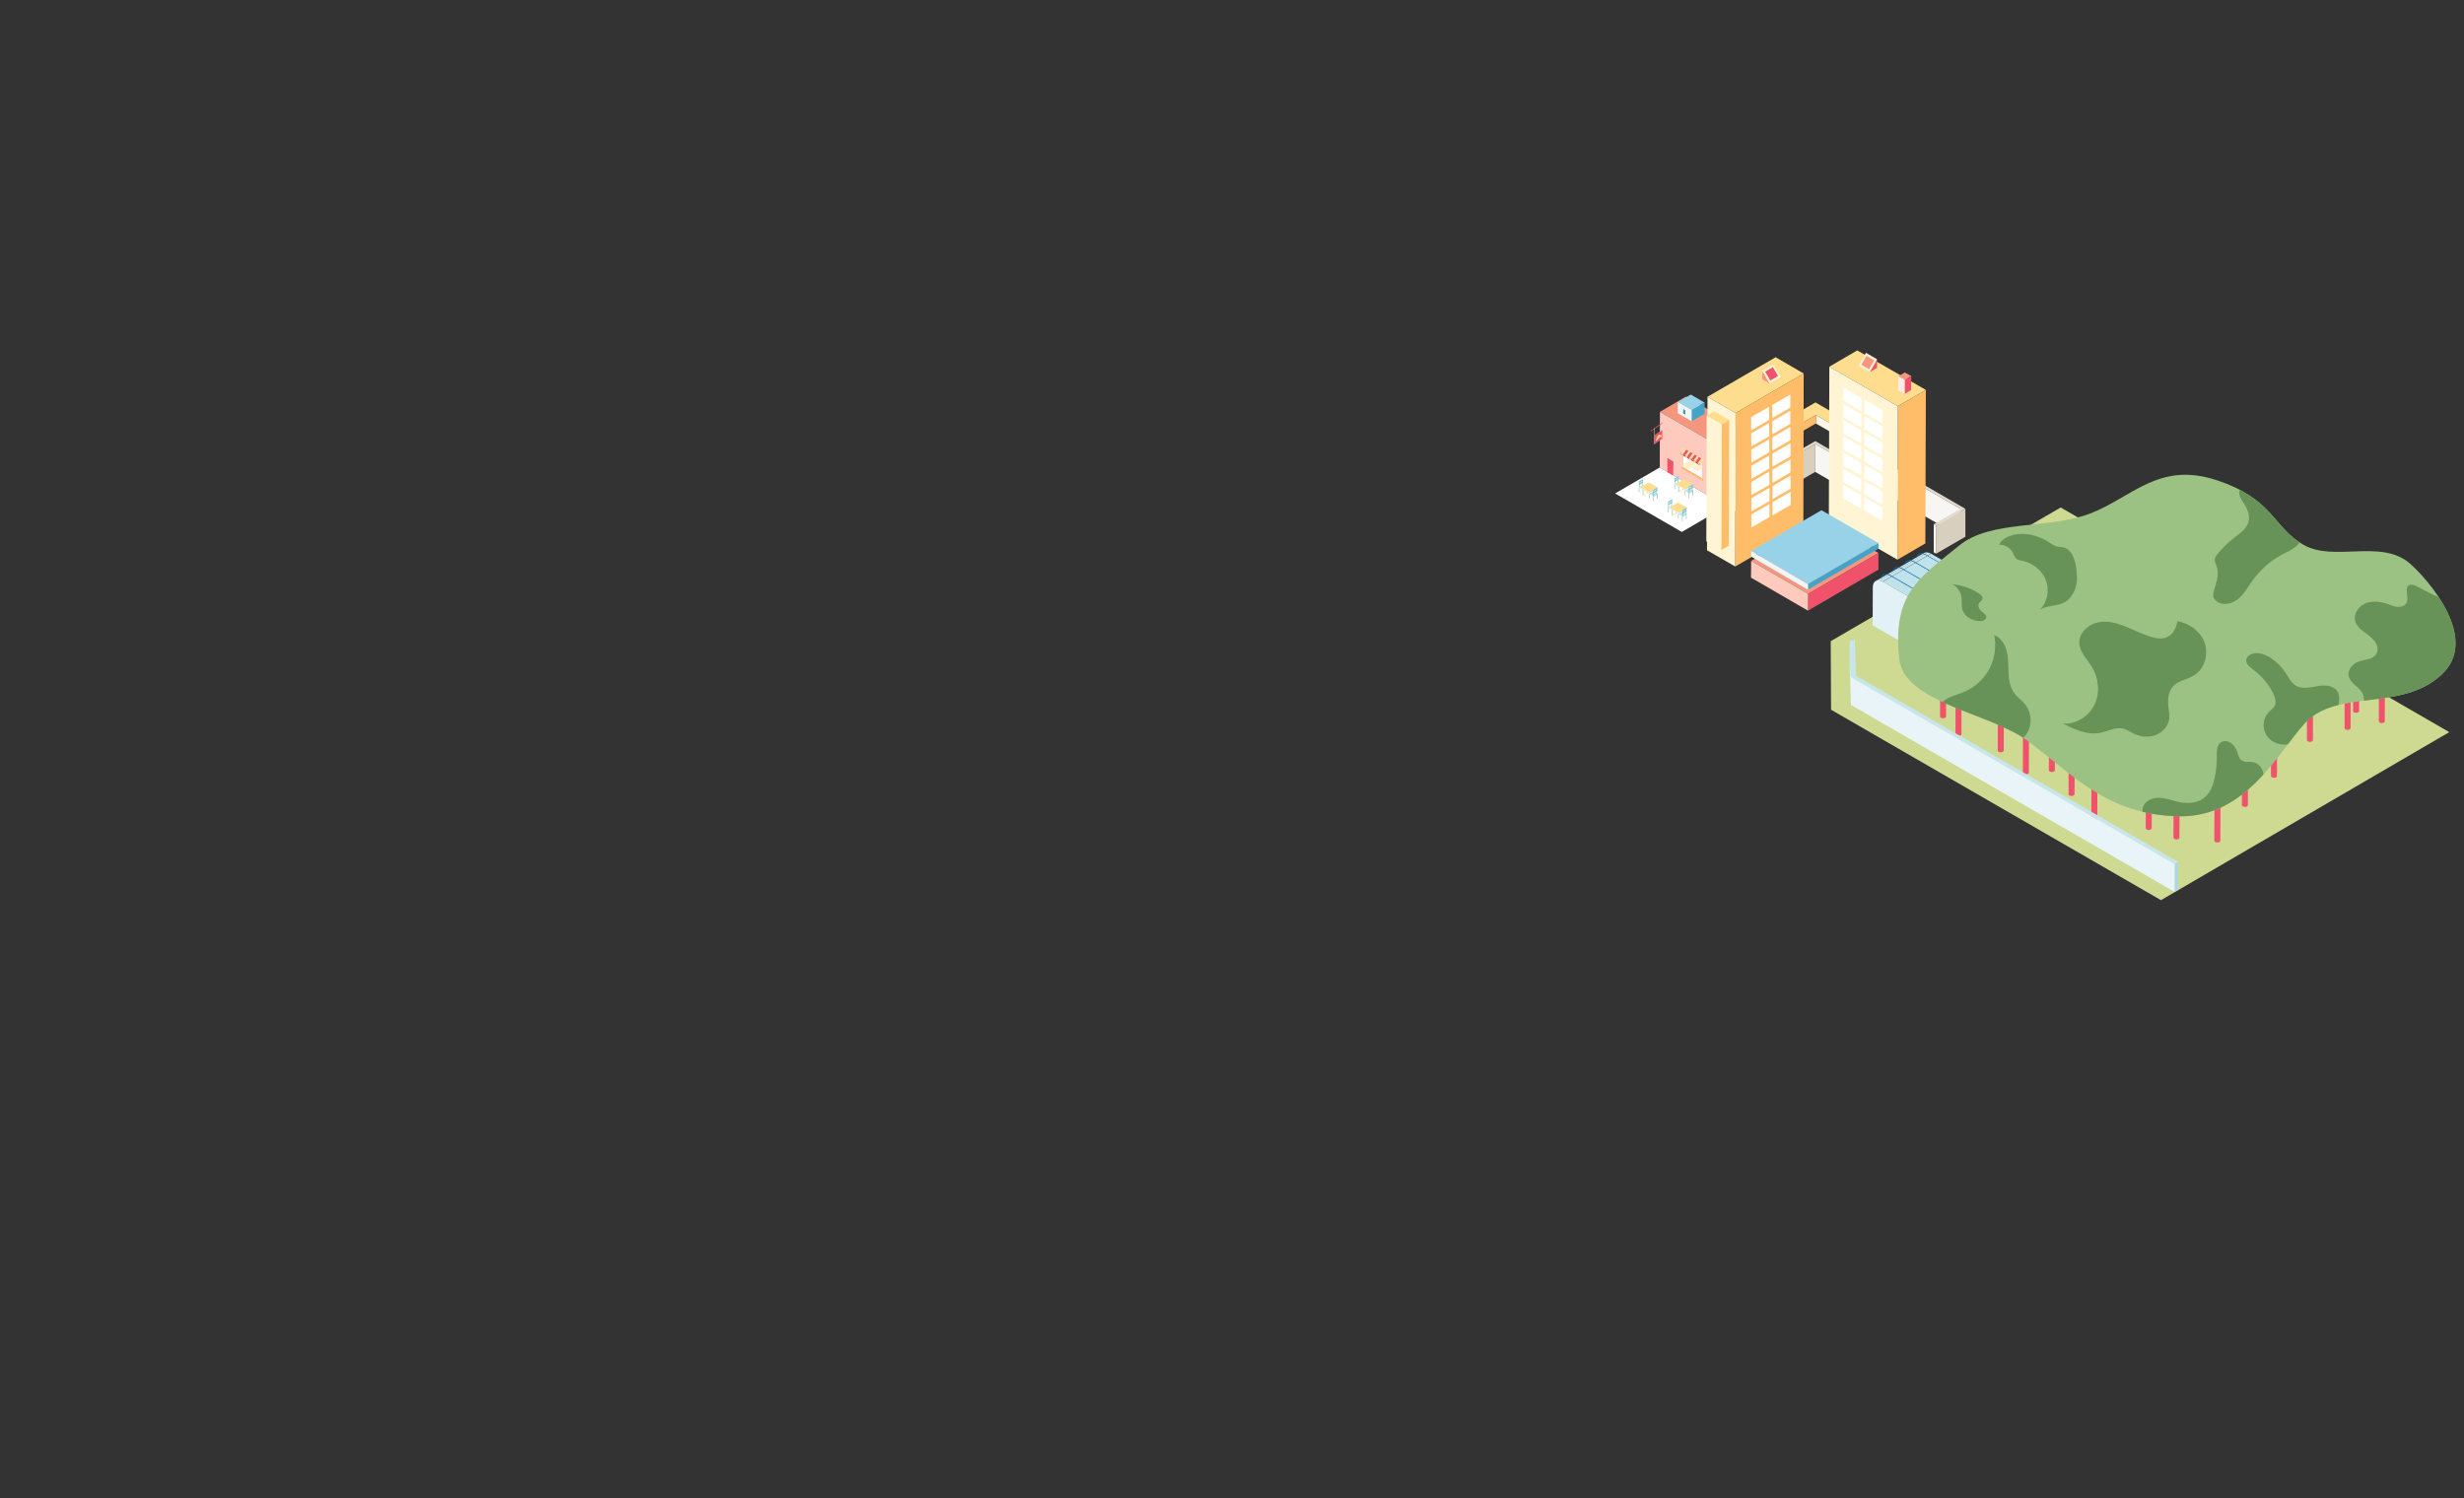 <?xml version="1.0" encoding="utf-8"?>
<!-- Generator: Adobe Illustrator 18.1.0, SVG Export Plug-In . SVG Version: 6.00 Build 0)  -->
<svg version="1.1" id="Calque_1" xmlns="http://www.w3.org/2000/svg" xmlns:xlink="http://www.w3.org/1999/xlink" x="0px" y="0px"
	 viewBox="0 0 1440 875.8" enable-background="new 0 0 1440 875.8" xml:space="preserve">
<rect x="0" y="0" width="1440" height="875.8" fill="#333333" stroke="none"/>
<g enable-background="new    ">
	<defs>
		<polygon id="SVGID_306_" enable-background="new    " points="943.9,288.4 970,273.2 1008.9,295.7 982.9,310.9 		"/>
	</defs>
	<clipPath id="SVGID_1_">
		<use xlink:href="#SVGID_306_"  overflow="visible"/>
	</clipPath>
	<polyline clip-path="url(#SVGID_1_)" fill="#FFFFFF" points="1008.9,295.7 970,273.2 943.9,288.4 982.9,310.9 1008.9,295.7 	"/>
</g>
<polygon fill="#F5967F" points="1031.8,258.6 1016.5,267.5 970.1,240.7 985.3,231.8 "/>
<polygon fill="#F59A84" points="1031.8,258.6 1031.7,291.2 1016.5,300.1 1016.5,267.5 "/>
<polygon fill="#FFCABE" points="1016.5,267.5 1016.5,300.1 970,273.3 970.1,240.7 "/>
<polygon fill="#F8F6F3" points="1145.8,297.4 1145.7,313.7 1106.4,291 1106.5,274.7 "/>
<polygon fill="#E0D9CD" points="1148.6,297.4 1131.6,307.3 1130.1,306.4 1145.8,297.4 1106.5,274.7 1107.9,273.8 "/>
<polygon fill="#D8CFBF" points="1148.6,297.4 1148.6,313.7 1131.5,323.6 1131.6,307.3 "/>
<polygon fill="#F8F6F3" points="1131.6,307.3 1131.5,323.6 1130.1,322.8 1130.1,306.4 "/>
<polygon fill="#D8CFBF" points="1060.9,259.5 1060.8,275.8 1045.2,284.9 1045.2,268.6 "/>
<polygon fill="#F8F6F3" points="1045.2,268.6 1045.2,284.9 1043.8,284.1 1043.8,267.7 "/>
<polygon fill="#E0D9CD" points="1101.6,281.4 1100.2,282.2 1060.9,259.5 1045.2,268.6 1043.8,267.7 1060.9,257.8 "/>
<polygon fill="#D8CFBF" points="1101.6,281.4 1101.6,297.7 1100.2,298.5 1100.2,282.2 "/>
<polygon fill="#F8F6F3" points="1100.2,282.2 1100.2,298.5 1060.8,275.8 1060.9,259.5 "/>
<polygon fill="#FFD176" points="1076,243.9 1076,248.8 1069.7,252.4 1069.7,247.5 "/>
<polygon fill="#FFF7E6" points="1069.7,247.5 1069.7,252.4 1061.2,247.5 1061.2,242.6 "/>
<polygon fill="#FFDD8E" points="1076,243.9 1069.7,247.5 1061.2,242.6 1051.7,248.1 1045.2,244.4 1061,235.2 "/>
<polygon fill="#FFBD6A" points="1061.2,242.6 1061.2,247.5 1051.7,253 1051.7,248.1 "/>
<polygon fill="#FFF7E6" points="1051.7,248.1 1051.7,253 1045.2,249.3 1045.2,244.4 "/>
<polygon fill="#FFDD8E" points="1054.1,218.3 1014.3,241.4 997.9,231.9 1037.7,208.8 "/>
<polygon fill="#FFBD6A" points="1054.1,218.3 1053.9,308 1014.1,331.1 1014.3,241.4 "/>
<polygon fill="#FFF5D4" points="1014.3,241.4 1014.1,331.1 997.6,321.6 997.9,231.9 "/>
<polygon fill="#FFDD8E" points="1010.6,245.5 1006.1,248.1 997.4,243 1001.8,240.4 "/>
<polygon fill="#FFBD6A" points="1010.6,245.5 1010.4,318.9 1005.9,321.5 1006.1,248.1 "/>
<polygon fill="#FFF5D4" points="1006.1,248.1 1005.9,321.5 997.2,316.4 997.4,243 "/>
<polygon fill="#F59680" points="1029.9,216.7 1029.9,221.7 1034.2,224.2 "/>
<polygon fill="#FFF2D3" points="1034.2,224.2 1040.8,220.4 1036.4,212.9 1029.9,216.7 "/>
<polygon fill="#F1526B" points="1034.6,222.4 1039.1,219.8 1036.1,214.6 1031.6,217.2 "/>
<g enable-background="new    ">
	<defs>
		<polygon id="SVGID_305_" enable-background="new    " points="1023.6,308.3 1023.4,243.8 1046.3,230.6 1046.5,295.1 		"/>
	</defs>
	<clipPath id="SVGID_2_">
		<use xlink:href="#SVGID_305_"  overflow="visible"/>
	</clipPath>
	<polyline clip-path="url(#SVGID_2_)" fill="#FFFFFF" points="1033.9,237.7 1023.4,243.8 1023.4,251.5 1033.9,245.4 1033.9,237.7 	
		"/>
	<polyline clip-path="url(#SVGID_2_)" fill="#FFFFFF" points="1046.3,230.6 1035.7,236.7 1035.8,244.3 1046.3,238.2 1046.3,230.6 	
		"/>
	<polyline clip-path="url(#SVGID_2_)" fill="#FFFFFF" points="1033.9,247.2 1023.4,253.3 1023.4,261 1034,254.9 1033.9,247.2 	"/>
	<polyline clip-path="url(#SVGID_2_)" fill="#FFFFFF" points="1046.3,240.1 1035.8,246.2 1035.8,253.8 1046.3,247.7 1046.3,240.1 	
		"/>
	<polyline clip-path="url(#SVGID_2_)" fill="#FFFFFF" points="1034,256.7 1023.4,262.8 1023.4,270.4 1034,264.3 1034,256.7 	"/>
	<polyline clip-path="url(#SVGID_2_)" fill="#FFFFFF" points="1046.3,249.5 1035.8,255.6 1035.8,263.3 1046.4,257.2 1046.3,249.5 	
		"/>
	<polyline clip-path="url(#SVGID_2_)" fill="#FFFFFF" points="1034,266.2 1023.4,272.3 1023.5,279.9 1034,273.8 1034,266.2 	"/>
	<polyline clip-path="url(#SVGID_2_)" fill="#FFFFFF" points="1046.4,259 1035.8,265.1 1035.8,272.8 1046.4,266.7 1046.4,259 	"/>
	<polyline clip-path="url(#SVGID_2_)" fill="#FFFFFF" points="1034,275.6 1023.5,281.7 1023.5,289.4 1034.1,283.3 1034,275.6 	"/>
	<polyline clip-path="url(#SVGID_2_)" fill="#FFFFFF" points="1046.4,268.5 1035.8,274.6 1035.9,282.2 1046.4,276.1 1046.4,268.5 	
		"/>
	<polyline clip-path="url(#SVGID_2_)" fill="#FFFFFF" points="1034.1,285.1 1023.5,291.2 1023.5,298.9 1034.1,292.8 1034.1,285.1 	
		"/>
	<polyline clip-path="url(#SVGID_2_)" fill="#FFFFFF" points="1046.4,278 1035.9,284.1 1035.9,291.7 1046.5,285.6 1046.4,278 	"/>
	<polyline clip-path="url(#SVGID_2_)" fill="#FFFFFF" points="1034.1,294.6 1023.5,300.7 1023.6,308.3 1034.1,302.2 1034.1,294.6 	
		"/>
	<polyline clip-path="url(#SVGID_2_)" fill="#FFFFFF" points="1046.5,287.4 1035.9,293.5 1035.9,301.2 1046.5,295.1 1046.5,287.4 	
		"/>
</g>
<polygon fill="#FFDD8E" points="1125.5,227.9 1109.1,237.4 1069.1,214.3 1085.4,204.8 "/>
<polygon fill="#FFBD6A" points="1125.5,227.9 1125.2,317.6 1108.9,327.1 1109.1,237.4 "/>
<polygon fill="#FFF5D4" points="1109.1,237.4 1108.9,327.1 1068.8,304 1069.1,214.3 "/>
<polygon fill="#F5967F" points="1117,219.8 1113.1,222.1 1109.4,219.9 1113.2,217.7 "/>
<polygon fill="#F1526B" points="1117,219.8 1116.9,228 1113.1,230.2 1113.1,222.1 "/>
<polygon fill="#FDECE8" points="1113.1,222.1 1113.1,230.2 1109.3,228.1 1109.4,219.9 "/>
<polygon fill="#F1526B" points="1097,210 1097,215 1092.7,217.5 "/>
<polygon fill="#FFF2D3" points="1092.7,217.5 1086.1,213.7 1090.5,206.2 1097,210 "/>
<polygon fill="#F59680" points="1092.3,215.8 1087.8,213.2 1090.8,208 1095.3,210.6 "/>
<g enable-background="new    ">
	<defs>
		<polygon id="SVGID_304_" enable-background="new    " points="1077.1,291.1 1077.3,226.6 1100.2,239.8 1100.1,304.3 		"/>
	</defs>
	<clipPath id="SVGID_3_">
		<use xlink:href="#SVGID_304_"  overflow="visible"/>
	</clipPath>
	<polyline clip-path="url(#SVGID_3_)" fill="#FFFFFF" points="1100.2,239.8 1089.7,233.7 1089.7,241.4 1100.2,247.5 1100.2,239.8 	
		"/>
	<polyline clip-path="url(#SVGID_3_)" fill="#FFFFFF" points="1087.9,232.7 1077.3,226.6 1077.3,234.2 1087.9,240.3 1087.9,232.7 	
		"/>
	<polyline clip-path="url(#SVGID_3_)" fill="#FFFFFF" points="1100.2,249.3 1089.7,243.2 1089.6,250.9 1100.2,257 1100.2,249.3 	"/>
	<polyline clip-path="url(#SVGID_3_)" fill="#FFFFFF" points="1087.9,242.2 1077.3,236.1 1077.3,243.7 1087.8,249.8 1087.9,242.2 	
		"/>
	<polyline clip-path="url(#SVGID_3_)" fill="#FFFFFF" points="1100.2,258.8 1089.6,252.7 1089.6,260.3 1100.2,266.4 1100.2,258.8 	
		"/>
	<polyline clip-path="url(#SVGID_3_)" fill="#FFFFFF" points="1087.8,251.6 1077.3,245.5 1077.2,253.2 1087.8,259.3 1087.8,251.6 	
		"/>
	<polyline clip-path="url(#SVGID_3_)" fill="#FFFFFF" points="1100.2,268.3 1089.6,262.2 1089.6,269.8 1100.1,275.9 1100.2,268.3 	
		"/>
	<polyline clip-path="url(#SVGID_3_)" fill="#FFFFFF" points="1087.8,261.1 1077.2,255 1077.2,262.7 1087.8,268.8 1087.8,261.1 	"/>
	<polyline clip-path="url(#SVGID_3_)" fill="#FFFFFF" points="1100.1,277.7 1089.6,271.6 1089.6,279.3 1100.1,285.4 1100.1,277.7 	
		"/>
	<polyline clip-path="url(#SVGID_3_)" fill="#FFFFFF" points="1087.8,270.6 1077.2,264.5 1077.2,272.1 1087.8,278.2 1087.8,270.6 	
		"/>
	<polyline clip-path="url(#SVGID_3_)" fill="#FFFFFF" points="1100.1,287.2 1089.6,281.1 1089.5,288.8 1100.1,294.9 1100.1,287.2 	
		"/>
	<polyline clip-path="url(#SVGID_3_)" fill="#FFFFFF" points="1087.7,280.1 1077.2,274 1077.2,281.6 1087.7,287.7 1087.7,280.1 	"/>
	<polyline clip-path="url(#SVGID_3_)" fill="#FFFFFF" points="1100.1,296.7 1089.5,290.6 1089.5,298.2 1100.1,304.3 1100.1,296.7 	
		"/>
	<polyline clip-path="url(#SVGID_3_)" fill="#FFFFFF" points="1087.7,289.5 1077.2,283.4 1077.1,291.1 1087.7,297.2 1087.7,289.5 	
		"/>
</g>
<polygon fill="#F5967F" points="1097.8,323.2 1056.7,347.1 1023.4,327.8 1064.5,303.9 "/>
<polygon fill="#F1526B" points="1097.8,323.2 1097.8,332.9 1056.6,356.9 1056.7,347.1 "/>
<polygon fill="#FFCABE" points="1056.7,347.1 1056.6,356.9 1023.3,337.6 1023.4,327.8 "/>
<polygon fill="#97D2E8" points="1097.8,317.4 1056.7,341.3 1023.4,322.1 1064.5,298.2 "/>
<g>
	<polygon fill="#43A4C9" points="1097.8,317.4 1097.8,320.7 1056.7,344.6 1056.7,341.3 	"/>
</g>
<g>
	<polygon fill="#EDF6F9" points="1056.6,341.4 1056.6,344.7 1023.4,325.3 1023.4,322.1 	"/>
</g>
<polygon fill="#97D2E8" points="996.2,235.3 988.6,239.7 980.5,235 988.1,230.6 "/>
<polygon fill="#43A4C9" points="996.2,235.3 996.2,241.8 988.6,246.2 988.6,239.7 "/>
<polygon fill="#EDF6F9" points="988.6,239.7 988.6,246.2 980.5,241.5 980.5,235 "/>
<g enable-background="new    ">
	<defs>
		<polygon id="SVGID_4_" enable-background="new    " points="983.7,241.6 983.8,239.2 984.9,239.9 984.9,242.2 		"/>
	</defs>
	<use xlink:href="#SVGID_4_"  overflow="visible" fill="#5095A0"/>
	<clipPath id="SVGID_5_">
		<use xlink:href="#SVGID_4_"  overflow="visible"/>
	</clipPath>
	<polyline clip-path="url(#SVGID_5_)" fill="#5095A0" points="984.9,239.9 983.8,239.2 983.7,241.6 984.9,242.2 984.9,239.9 	"/>
</g>
<g>
	<defs>
		<rect id="SVGID_6_" x="960.1" y="259.4" width="37.9" height="28.4"/>
	</defs>
	<clipPath id="SVGID_7_">
		<use xlink:href="#SVGID_6_"  overflow="visible"/>
	</clipPath>
	<g clip-path="url(#SVGID_7_)">
		<defs>
			<rect id="SVGID_8_" x="983.8" y="264.7" width="10.9" height="14.8"/>
		</defs>
		<clipPath id="SVGID_9_">
			<use xlink:href="#SVGID_8_"  overflow="visible"/>
		</clipPath>
		<polygon clip-path="url(#SVGID_9_)" fill="#FFFFFF" points="983.8,273.2 994.6,279.5 994.6,271 983.8,264.7 		"/>
	</g>
	<polygon opacity="0.5" clip-path="url(#SVGID_7_)" fill="#FFE29D" points="988.7,273.5 992.1,275.4 994.6,273.9 994.6,271 
		993.8,270.5 	"/>
	<polygon opacity="0.5" clip-path="url(#SVGID_7_)" fill="#FFE29D" points="983.8,271 983.8,273.2 986.2,274.6 993.5,270.3 
		989.2,267.8 	"/>
</g>
<g>
	<defs>
		<polygon id="SVGID_10_" points="982.2,264.6 993.7,271.3 995.6,268.7 984.1,262 		"/>
	</defs>
	<clipPath id="SVGID_11_">
		<use xlink:href="#SVGID_10_"  overflow="visible"/>
	</clipPath>
	<polygon clip-path="url(#SVGID_11_)" fill="#FFE29D" points="995.6,268.7 984.1,262 982.2,264.6 993.7,271.3 	"/>
</g>
<g>
	<defs>
		<rect id="SVGID_12_" x="960.1" y="259.4" width="37.9" height="28.4"/>
	</defs>
	<clipPath id="SVGID_13_">
		<use xlink:href="#SVGID_12_"  overflow="visible"/>
	</clipPath>
	<polygon clip-path="url(#SVGID_13_)" fill="#CE3653" points="982.2,265.4 982.2,264.6 993.7,271.3 993.7,272.1 	"/>
	<polygon clip-path="url(#SVGID_13_)" fill="#F1526B" points="983.6,265.4 985.5,262.8 986.8,263.6 984.8,266.2 	"/>
	<polygon clip-path="url(#SVGID_13_)" fill="#F1526B" points="986,266.8 987.9,264.2 989.2,265 987.3,267.6 	"/>
	<polygon clip-path="url(#SVGID_13_)" fill="#F1526B" points="988.5,268.3 990.4,265.7 991.7,266.4 989.8,269 	"/>
	<polygon clip-path="url(#SVGID_13_)" fill="#F1526B" points="991,269.7 992.9,267.1 994.2,267.9 992.3,270.5 	"/>
	<polygon clip-path="url(#SVGID_13_)" fill="#FFD580" points="982.2,264.6 983.6,265.4 983.6,266.3 982.2,265.4 	"/>
	<polygon clip-path="url(#SVGID_13_)" fill="#FFD580" points="984.8,266.2 986,266.8 986,267.7 984.8,267 	"/>
	<polygon clip-path="url(#SVGID_13_)" fill="#FFD580" points="987.3,267.6 988.5,268.3 988.5,269.1 987.3,268.4 	"/>
	<polygon clip-path="url(#SVGID_13_)" fill="#FFD580" points="989.8,269 991,269.7 991,270.6 989.8,269.8 	"/>
	<polygon clip-path="url(#SVGID_13_)" fill="#FFD580" points="992.3,270.5 993.7,271.3 993.7,272.1 992.3,271.3 	"/>
</g>
<g>
	<defs>
		<polygon id="SVGID_14_" points="983.8,273.5 994.6,279.8 994.6,279.5 983.8,273.2 		"/>
	</defs>
	<clipPath id="SVGID_15_">
		<use xlink:href="#SVGID_14_"  overflow="visible"/>
	</clipPath>
	<polygon clip-path="url(#SVGID_15_)" fill="#F27D66" points="994.6,279.5 983.8,273.2 983.8,273.5 994.6,279.8 	"/>
</g>
<g>
	<defs>
		<polygon id="SVGID_16_" points="983,273.9 995.4,281.1 995.4,280.2 983,273 		"/>
	</defs>
	<use xlink:href="#SVGID_16_"  overflow="visible" fill="#FFBD6A"/>
	<clipPath id="SVGID_17_">
		<use xlink:href="#SVGID_16_"  overflow="visible"/>
	</clipPath>
	<polygon clip-path="url(#SVGID_17_)" fill="#FFBD6A" points="995.4,280.2 983,273 983,273.9 995.4,281.1 	"/>
</g>
<g>
	<defs>
		<polygon id="SVGID_303_" points="974.5,275.9 974.5,267.9 977.8,269.8 977.7,277.8 		"/>
	</defs>
	<use xlink:href="#SVGID_303_"  overflow="visible" fill="#F1526B"/>
	<clipPath id="SVGID_18_">
		<use xlink:href="#SVGID_303_"  overflow="visible"/>
	</clipPath>
	<polyline clip-path="url(#SVGID_18_)" fill="#F1526B" points="977.8,269.8 974.5,267.9 974.5,275.9 977.7,277.8 977.8,269.8 	"/>
</g>
<polygon fill="#F1526B" points="971.4,251.4 971.5,256.4 966.8,259.7 966.8,254.7 "/>
<polygon fill="#F7E3DF" points="966.8,259.7 966.6,259.5 966.6,254.6 966.8,254.7 "/>
<polygon fill="#F5967F" points="966.8,254.7 966.6,254.6 971.2,251.3 971.4,251.4 "/>
<line fill="none" stroke="#BCE5EC" stroke-width="0.25" stroke-miterlimit="10" x1="971" y1="247.4" x2="971" y2="251.6"/>
<line fill="none" stroke="#BCE5EC" stroke-width="0.25" stroke-miterlimit="10" x1="966.9" y1="250.3" x2="966.9" y2="254.5"/>
<g>
	<defs>
		<rect id="SVGID_19_" x="940" y="242.2" width="57.2" height="53.2"/>
	</defs>
	<clipPath id="SVGID_20_">
		<use xlink:href="#SVGID_19_"  overflow="visible"/>
	</clipPath>
	<path clip-path="url(#SVGID_20_)" fill="#F7BEB2" d="M964.9,251.6l6.3-4.5c0,0,0.1,0,0.1,0L964.9,251.6
		C965,251.6,964.9,251.6,964.9,251.6"/>
	<path clip-path="url(#SVGID_20_)" fill="#F7E3DF" d="M965,251.6c0.1,0.1,0.1,0.2,0.1,0.3c0,0.1-0.1,0.1-0.1,0.1
		c-0.1-0.1-0.1-0.2-0.1-0.3C964.9,251.6,964.9,251.6,965,251.6"/>
	<path clip-path="url(#SVGID_20_)" fill="#F1526B" d="M971.4,247.5l-6.3,4.5c0,0,0-0.1,0-0.1c0-0.1-0.1-0.2-0.1-0.3l6.3-4.5
		c0.1,0.1,0.1,0.2,0.1,0.3C971.4,247.4,971.4,247.5,971.4,247.5"/>
	<path clip-path="url(#SVGID_20_)" fill="#FFE29D" d="M969.4,254.3c-0.3,0.2-0.6,0.5-0.7,0.6c-0.1,0.2-0.1,0.3-0.1,0.3
		c0,0,0.5,1.3,0.5,1.3l0,0c0.1,0,0.2,0,0.2,0c0.1-0.1,0.2-0.3,0.2-0.3c0.1-0.3,0.6-2,0.6-2c0-0.1-0.1-0.1-0.1-0.1
		C969.8,254,969.6,254.2,969.4,254.3"/>
	<path clip-path="url(#SVGID_20_)" fill="#FFE29D" d="M970.3,254.1c0,0-0.5,1.7-0.6,1.9c0,0,0.2-0.1,0.4-0.2c0.1,0,0.1-0.1,0.1-0.1
		c0,0,0.2-0.7,0.6-1.4C970.7,254.4,970.7,253.8,970.3,254.1"/>
	<path clip-path="url(#SVGID_20_)" fill="#FFE29D" d="M970.8,254.5c0,0-0.4,0.7-0.5,1.2c0,0,0,0,0,0c0,0,0,0,0.1,0
		c0.1,0,0.2-0.1,0.3-0.1c0.1-0.1,0.2-0.2,0.3-0.3c0,0,0.1-0.1,0.1-0.3l0,0C971.1,254.9,971,254.7,970.8,254.5"/>
	<path clip-path="url(#SVGID_20_)" fill="#FFE29D" d="M968.5,255.5c0,0-0.3,0.3-0.4,0.7l0,0c0,0-0.1,0.2,0,0.3c0,0,0.4,0.7,0.4,0.7
		s0,0.1,0.1,0c0,0,0,0,0,0l0.4-0.3L968.5,255.5"/>
	<path clip-path="url(#SVGID_20_)" fill="#FFE29D" d="M968,256.5c0,0-0.2,0.5-0.3,0.8c0,0-0.1,0.4,0.2,0.4c0,0,0.1,0,0.2-0.1
		c0.1-0.1,0.2-0.2,0.3-0.3C968.4,257.1,968,256.5,968,256.5"/>
</g>
<g>
	<defs>
		<path id="SVGID_21_" d="M969.4,254.3c-0.3,0.2-0.6,0.5-0.7,0.6c-0.1,0.2-0.1,0.3-0.1,0.3c0,0,0.5,1.3,0.5,1.3l0,0
			c0.1,0,0.2,0,0.2,0c0.1-0.1,0.2-0.3,0.2-0.3c0.1-0.3,0.6-2,0.6-2c0-0.1-0.1-0.1-0.1-0.1c0,0,0,0-0.1,0
			C969.8,254.1,969.6,254.2,969.4,254.3"/>
	</defs>
	<clipPath id="SVGID_22_">
		<use xlink:href="#SVGID_21_"  overflow="visible"/>
	</clipPath>
	<path clip-path="url(#SVGID_22_)" fill="#FFD788" d="M967.3,257.6c0.5-0.8,1-1.5,1.7-1.9c0.7-0.5,1.5-0.7,2.2-0.5
		c0-0.3,0-0.7-0.2-1c-0.2-0.3-0.4-0.5-0.7-0.5c-0.3-0.1-0.6,0-0.8,0.1c-0.3,0.1-0.5,0.3-0.7,0.6c-0.3,0.3-0.6,0.6-0.9,1.1
		c-0.2,0.4-0.4,0.9-0.4,1.4c0,0.3,0,0.6-0.1,0.8"/>
</g>
<g>
	<defs>
		<path id="SVGID_23_" d="M970.3,254.1c0,0-0.5,1.7-0.6,1.9c0,0,0.2-0.1,0.4-0.2c0.1,0,0.1-0.1,0.1-0.1c0,0,0.2-0.7,0.6-1.4
			c0,0,0-0.4-0.2-0.4C970.4,254,970.4,254.1,970.3,254.1"/>
	</defs>
	<clipPath id="SVGID_24_">
		<use xlink:href="#SVGID_23_"  overflow="visible"/>
	</clipPath>
	<path clip-path="url(#SVGID_24_)" fill="#FFD788" d="M967.3,257.6c0.5-0.8,1-1.5,1.7-1.9c0.7-0.5,1.5-0.7,2.2-0.5
		c0-0.3,0-0.7-0.2-1c-0.2-0.3-0.4-0.5-0.7-0.5c-0.3-0.1-0.6,0-0.8,0.1c-0.3,0.1-0.5,0.3-0.7,0.6c-0.3,0.3-0.6,0.6-0.9,1.1
		c-0.2,0.4-0.4,0.9-0.4,1.4c0,0.3,0,0.6-0.1,0.8"/>
</g>
<g>
	<defs>
		<path id="SVGID_25_" d="M970.3,255.7C970.3,255.7,970.3,255.7,970.3,255.7c0,0,0.1,0,0.1,0c0.1,0,0.2-0.1,0.3-0.1
			c0.1-0.1,0.2-0.2,0.3-0.3c0,0,0.1-0.1,0.1-0.3l0,0c0,0,0-0.2-0.2-0.4C970.8,254.5,970.4,255.2,970.3,255.7"/>
	</defs>
	<clipPath id="SVGID_26_">
		<use xlink:href="#SVGID_25_"  overflow="visible"/>
	</clipPath>
	<path clip-path="url(#SVGID_26_)" fill="#FFD788" d="M967.3,257.6c0.5-0.8,1-1.5,1.7-1.9c0.7-0.5,1.5-0.7,2.2-0.5
		c0-0.3,0-0.7-0.2-1c-0.2-0.3-0.4-0.5-0.7-0.5c-0.3-0.1-0.6,0-0.8,0.1c-0.3,0.1-0.5,0.3-0.7,0.6c-0.3,0.3-0.6,0.6-0.9,1.1
		c-0.2,0.4-0.4,0.9-0.4,1.4c0,0.3,0,0.6-0.1,0.8"/>
</g>
<g>
	<defs>
		<path id="SVGID_27_" d="M968.1,256.1c0,0-0.1,0.2,0,0.3c0,0,0.4,0.7,0.4,0.7s0,0.1,0.1,0c0,0,0,0,0,0l0.4-0.3l-0.5-1.2
			C968.5,255.5,968.2,255.8,968.1,256.1"/>
	</defs>
	<clipPath id="SVGID_28_">
		<use xlink:href="#SVGID_27_"  overflow="visible"/>
	</clipPath>
	<path clip-path="url(#SVGID_28_)" fill="#FFD788" d="M967.3,257.6c0.5-0.8,1-1.5,1.7-1.9c0.7-0.5,1.5-0.7,2.2-0.5
		c0-0.3,0-0.7-0.2-1c-0.2-0.3-0.4-0.5-0.7-0.5c-0.3-0.1-0.6,0-0.8,0.1c-0.3,0.1-0.5,0.3-0.7,0.6c-0.3,0.3-0.6,0.6-0.9,1.1
		c-0.2,0.4-0.4,0.9-0.4,1.4c0,0.3,0,0.6-0.1,0.8"/>
</g>
<g>
	<defs>
		<path id="SVGID_29_" d="M967.7,257.3c0,0-0.1,0.4,0.2,0.4c0,0,0.1,0,0.2-0.1c0.1-0.1,0.2-0.2,0.3-0.3c0,0-0.4-0.7-0.4-0.7
			S967.8,257,967.7,257.3"/>
	</defs>
	<clipPath id="SVGID_30_">
		<use xlink:href="#SVGID_29_"  overflow="visible"/>
	</clipPath>
	<path clip-path="url(#SVGID_30_)" fill="#FFD788" d="M967.3,257.6c0.5-0.8,1-1.5,1.7-1.9c0.7-0.5,1.5-0.7,2.2-0.5
		c0-0.3,0-0.7-0.2-1c-0.2-0.3-0.4-0.5-0.7-0.5c-0.3-0.1-0.6,0-0.8,0.1c-0.3,0.1-0.5,0.3-0.7,0.6c-0.3,0.3-0.6,0.6-0.9,1.1
		c-0.2,0.4-0.4,0.9-0.4,1.4c0,0.3,0,0.6-0.1,0.8"/>
</g>
<g>
	<defs>
		<rect id="SVGID_31_" x="954.4" y="243.4" width="80.4" height="60.3"/>
	</defs>
	<clipPath id="SVGID_32_">
		<use xlink:href="#SVGID_31_"  overflow="visible"/>
	</clipPath>
	<g clip-path="url(#SVGID_32_)">
		<defs>
			<rect id="SVGID_33_" x="954.4" y="243.4" width="80.4" height="60.3"/>
		</defs>
		<clipPath id="SVGID_34_">
			<use xlink:href="#SVGID_33_"  overflow="visible"/>
		</clipPath>
		
			<line clip-path="url(#SVGID_34_)" fill="none" stroke="#5FA7AA" stroke-width="0.25" stroke-miterlimit="10" x1="978.7" y1="283" x2="978.7" y2="285.9"/>
		
			<line clip-path="url(#SVGID_34_)" fill="none" stroke="#5FA7AA" stroke-width="0.25" stroke-miterlimit="10" x1="981" y1="284.3" x2="981" y2="287.4"/>
		
			<line clip-path="url(#SVGID_34_)" fill="none" stroke="#5FA7AA" stroke-width="0.25" stroke-miterlimit="10" x1="983.4" y1="283.1" x2="983.4" y2="286.3"/>
	</g>
	<g clip-path="url(#SVGID_32_)">
		<defs>
			<polygon id="SVGID_35_" points="980.9,284.6 983.4,286 983.4,283.2 980.9,281.8 			"/>
		</defs>
		<clipPath id="SVGID_36_">
			<use xlink:href="#SVGID_35_"  overflow="visible"/>
		</clipPath>
		
			<rect x="980.8" y="283.9" transform="matrix(0.869 -0.495 0.495 0.869 -11.747 523.556)" clip-path="url(#SVGID_36_)" fill="#5FA7AA" width="2.8" height="0.1"/>
	</g>
	<g clip-path="url(#SVGID_32_)">
		<defs>
			<rect id="SVGID_37_" x="954.4" y="243.4" width="80.4" height="60.3"/>
		</defs>
		<clipPath id="SVGID_38_">
			<use xlink:href="#SVGID_37_"  overflow="visible"/>
		</clipPath>
		
			<line clip-path="url(#SVGID_38_)" fill="none" stroke="#5FA7AA" stroke-width="0.25" stroke-miterlimit="10" x1="978.9" y1="280" x2="978.9" y2="283.2"/>
		
			<line clip-path="url(#SVGID_38_)" fill="none" stroke="#5FA7AA" stroke-width="0.25" stroke-miterlimit="10" x1="980.7" y1="279" x2="980.7" y2="282.2"/>
		<polygon clip-path="url(#SVGID_38_)" fill="#83C5CC" points="981.1,278.1 981.1,279 978.6,280.5 978.6,279.6 		"/>
		<polygon clip-path="url(#SVGID_38_)" fill="#EBF6F7" points="978.6,280.5 978.4,280.4 978.4,279.5 978.6,279.6 		"/>
		<polygon clip-path="url(#SVGID_38_)" fill="#BCE5EC" points="978.6,279.6 978.4,279.5 980.9,278 981.1,278.1 		"/>
		<polygon clip-path="url(#SVGID_38_)" fill="#83C5CC" points="981.1,279.3 981.1,280.2 978.6,281.7 978.6,280.8 		"/>
		<polygon clip-path="url(#SVGID_38_)" fill="#EBF6F7" points="978.6,281.7 978.4,281.6 978.4,280.7 978.6,280.8 		"/>
		<polygon clip-path="url(#SVGID_38_)" fill="#BCE5EC" points="978.6,280.8 978.4,280.7 980.9,279.2 981.1,279.3 		"/>
		<polygon clip-path="url(#SVGID_38_)" fill="#BCE5EC" points="983.6,283.1 981.1,284.6 978.5,283.1 981,281.7 		"/>
		<polygon clip-path="url(#SVGID_38_)" fill="#83C5CC" points="983.6,283.1 983.6,283.3 981.1,284.8 981.1,284.6 		"/>
		<polygon clip-path="url(#SVGID_38_)" fill="#EBF6F7" points="981.1,284.6 981.1,284.8 978.5,283.3 978.5,283.1 		"/>
	</g>
	<g clip-path="url(#SVGID_32_)">
		<defs>
			<polygon id="SVGID_39_" points="980.1,287.9 984.1,290.2 984.2,285.5 980.1,283.2 			"/>
		</defs>
		<clipPath id="SVGID_40_">
			<use xlink:href="#SVGID_39_"  overflow="visible"/>
		</clipPath>
		
			<rect x="982.1" y="282.7" transform="matrix(0.867 -0.498 0.498 0.867 -12.21 527.636)" clip-path="url(#SVGID_40_)" fill="#FFD580" width="0.1" height="8"/>
	</g>
	<g clip-path="url(#SVGID_32_)">
		<defs>
			<polygon id="SVGID_41_" points="980.1,287.8 984.1,290.2 984.2,285.5 980.1,283.2 			"/>
		</defs>
		<clipPath id="SVGID_42_">
			<use xlink:href="#SVGID_41_"  overflow="visible"/>
		</clipPath>
		
			<rect x="979.8" y="286.6" transform="matrix(0.869 -0.495 0.495 0.869 -13.105 523.893)" clip-path="url(#SVGID_42_)" fill="#FFD580" width="4.6" height="0.2"/>
	</g>
	<g clip-path="url(#SVGID_32_)">
		<defs>
			<polygon id="SVGID_43_" points="985,285.3 989.1,287.7 989.1,283 985,280.6 			"/>
		</defs>
		<clipPath id="SVGID_44_">
			<use xlink:href="#SVGID_43_"  overflow="visible"/>
		</clipPath>
		
			<rect x="987" y="280.1" transform="matrix(0.869 -0.494 0.494 0.869 -11.463 524.938)" clip-path="url(#SVGID_44_)" fill="#FFD580" width="0.1" height="8"/>
	</g>
	<g clip-path="url(#SVGID_32_)">
		<defs>
			<polygon id="SVGID_45_" points="985,285.3 989.1,287.7 989.1,283 985,280.6 			"/>
		</defs>
		<clipPath id="SVGID_46_">
			<use xlink:href="#SVGID_45_"  overflow="visible"/>
		</clipPath>
		
			<rect x="984.7" y="284.1" transform="matrix(0.869 -0.495 0.495 0.869 -11.187 526.059)" clip-path="url(#SVGID_46_)" fill="#FFD580" width="4.6" height="0.2"/>
	</g>
	<g clip-path="url(#SVGID_32_)">
		<defs>
			<rect id="SVGID_47_" x="954.4" y="243.4" width="80.4" height="60.3"/>
		</defs>
		<clipPath id="SVGID_48_">
			<use xlink:href="#SVGID_47_"  overflow="visible"/>
		</clipPath>
		<polygon clip-path="url(#SVGID_48_)" fill="#FFDD8E" points="989.4,282.9 984.4,285.8 979.4,282.9 984.4,280 		"/>
		<polygon clip-path="url(#SVGID_48_)" fill="#FFBD6A" points="989.4,282.9 989.4,283.3 984.4,286.2 984.4,285.8 		"/>
		<polygon clip-path="url(#SVGID_48_)" fill="#FFF5D4" points="984.4,285.8 984.4,286.2 979.4,283.3 979.4,282.9 		"/>
		
			<line clip-path="url(#SVGID_48_)" fill="none" stroke="#5FA7AA" stroke-width="0.25" stroke-miterlimit="10" x1="984.6" y1="286.6" x2="984.6" y2="289.5"/>
		
			<line clip-path="url(#SVGID_48_)" fill="none" stroke="#5FA7AA" stroke-width="0.25" stroke-miterlimit="10" x1="986.9" y1="287.9" x2="986.9" y2="291"/>
		
			<line clip-path="url(#SVGID_48_)" fill="none" stroke="#5FA7AA" stroke-width="0.25" stroke-miterlimit="10" x1="989.3" y1="286.7" x2="989.3" y2="289.9"/>
	</g>
	<g clip-path="url(#SVGID_32_)">
		<defs>
			<polygon id="SVGID_49_" points="986.8,288.2 989.3,289.6 989.3,286.8 986.8,285.4 			"/>
		</defs>
		<clipPath id="SVGID_50_">
			<use xlink:href="#SVGID_49_"  overflow="visible"/>
		</clipPath>
		
			<rect x="986.7" y="287.5" transform="matrix(0.869 -0.495 0.495 0.869 -12.737 527.002)" clip-path="url(#SVGID_50_)" fill="#5FA7AA" width="2.8" height="0.1"/>
	</g>
	<g clip-path="url(#SVGID_32_)">
		<defs>
			<rect id="SVGID_51_" x="954.4" y="243.4" width="80.4" height="60.3"/>
		</defs>
		<clipPath id="SVGID_52_">
			<use xlink:href="#SVGID_51_"  overflow="visible"/>
		</clipPath>
		<polygon clip-path="url(#SVGID_52_)" fill="#BCE5EC" points="989.5,286.7 987,288.2 984.4,286.7 986.9,285.2 		"/>
		<polygon clip-path="url(#SVGID_52_)" fill="#83C5CC" points="989.5,286.7 989.5,286.9 987,288.4 987,288.2 		"/>
		<polygon clip-path="url(#SVGID_52_)" fill="#EBF6F7" points="987,288.2 987,288.4 984.4,286.9 984.4,286.7 		"/>
		<polygon clip-path="url(#SVGID_52_)" fill="#83C5CC" points="989.4,283 989.4,283.9 986.9,285.3 986.9,284.5 		"/>
		<polygon clip-path="url(#SVGID_52_)" fill="#EBF6F7" points="986.9,285.3 986.8,285.2 986.8,284.4 986.9,284.5 		"/>
		<polygon clip-path="url(#SVGID_52_)" fill="#BCE5EC" points="986.9,284.5 986.8,284.4 989.3,282.9 989.4,283 		"/>
		<polygon clip-path="url(#SVGID_52_)" fill="#83C5CC" points="989.4,284.2 989.4,285.1 986.9,286.5 986.9,285.7 		"/>
		<polygon clip-path="url(#SVGID_52_)" fill="#EBF6F7" points="986.9,286.5 986.8,286.4 986.8,285.6 986.9,285.7 		"/>
		<polygon clip-path="url(#SVGID_52_)" fill="#BCE5EC" points="986.9,285.7 986.8,285.6 989.3,284.1 989.4,284.2 		"/>
		
			<line clip-path="url(#SVGID_52_)" fill="none" stroke="#5FA7AA" stroke-width="0.25" stroke-miterlimit="10" x1="987.2" y1="284.9" x2="987.2" y2="288.1"/>
		
			<line clip-path="url(#SVGID_52_)" fill="none" stroke="#5FA7AA" stroke-width="0.25" stroke-miterlimit="10" x1="989" y1="283.9" x2="989" y2="287.1"/>
	</g>
</g>
<g>
	<defs>
		<rect id="SVGID_53_" x="950.7" y="257.1" width="80.4" height="60.3"/>
	</defs>
	<clipPath id="SVGID_54_">
		<use xlink:href="#SVGID_53_"  overflow="visible"/>
	</clipPath>
	<g clip-path="url(#SVGID_54_)">
		<defs>
			<rect id="SVGID_55_" x="950.7" y="257.1" width="80.4" height="60.3"/>
		</defs>
		<clipPath id="SVGID_56_">
			<use xlink:href="#SVGID_55_"  overflow="visible"/>
		</clipPath>
		
			<line clip-path="url(#SVGID_56_)" fill="none" stroke="#5FA7AA" stroke-width="0.25" stroke-miterlimit="10" x1="975" y1="296.7" x2="975" y2="299.6"/>
		
			<line clip-path="url(#SVGID_56_)" fill="none" stroke="#5FA7AA" stroke-width="0.25" stroke-miterlimit="10" x1="977.3" y1="298" x2="977.3" y2="301.1"/>
		
			<line clip-path="url(#SVGID_56_)" fill="none" stroke="#5FA7AA" stroke-width="0.25" stroke-miterlimit="10" x1="979.6" y1="296.8" x2="979.6" y2="300"/>
	</g>
	<g clip-path="url(#SVGID_54_)">
		<defs>
			<polygon id="SVGID_57_" points="977.2,298.3 979.6,299.7 979.6,296.9 977.2,295.5 			"/>
		</defs>
		<clipPath id="SVGID_58_">
			<use xlink:href="#SVGID_57_"  overflow="visible"/>
		</clipPath>
		
			<rect x="977" y="297.6" transform="matrix(0.869 -0.495 0.495 0.869 -19.006 523.52)" clip-path="url(#SVGID_58_)" fill="#5FA7AA" width="2.8" height="0.1"/>
	</g>
	<g clip-path="url(#SVGID_54_)">
		<defs>
			<rect id="SVGID_59_" x="950.7" y="257.1" width="80.4" height="60.3"/>
		</defs>
		<clipPath id="SVGID_60_">
			<use xlink:href="#SVGID_59_"  overflow="visible"/>
		</clipPath>
		
			<line clip-path="url(#SVGID_60_)" fill="none" stroke="#5FA7AA" stroke-width="0.25" stroke-miterlimit="10" x1="975.1" y1="293.7" x2="975.1" y2="296.8"/>
		
			<line clip-path="url(#SVGID_60_)" fill="none" stroke="#5FA7AA" stroke-width="0.25" stroke-miterlimit="10" x1="976.9" y1="292.7" x2="976.9" y2="295.9"/>
		<polygon clip-path="url(#SVGID_60_)" fill="#83C5CC" points="977.3,291.8 977.3,292.7 974.8,294.1 974.8,293.3 		"/>
		<polygon clip-path="url(#SVGID_60_)" fill="#EBF6F7" points="974.8,294.1 974.6,294 974.6,293.2 974.8,293.3 		"/>
		<polygon clip-path="url(#SVGID_60_)" fill="#BCE5EC" points="974.8,293.3 974.6,293.2 977.1,291.7 977.3,291.8 		"/>
		<polygon clip-path="url(#SVGID_60_)" fill="#83C5CC" points="977.3,293 977.3,293.9 974.8,295.3 974.8,294.5 		"/>
		<polygon clip-path="url(#SVGID_60_)" fill="#EBF6F7" points="974.8,295.3 974.6,295.2 974.6,294.4 974.8,294.5 		"/>
		<polygon clip-path="url(#SVGID_60_)" fill="#BCE5EC" points="974.8,294.5 974.6,294.4 977.1,292.9 977.3,293 		"/>
		<polygon clip-path="url(#SVGID_60_)" fill="#BCE5EC" points="979.8,296.8 977.3,298.3 974.8,296.8 977.3,295.3 		"/>
		<polygon clip-path="url(#SVGID_60_)" fill="#83C5CC" points="979.8,296.8 979.8,297 977.3,298.5 977.3,298.3 		"/>
		<polygon clip-path="url(#SVGID_60_)" fill="#EBF6F7" points="977.3,298.3 977.3,298.5 974.8,297 974.8,296.8 		"/>
	</g>
	<g clip-path="url(#SVGID_54_)">
		<defs>
			<polygon id="SVGID_61_" points="976.3,301.5 980.4,303.9 980.4,299.2 976.3,296.8 			"/>
		</defs>
		<clipPath id="SVGID_62_">
			<use xlink:href="#SVGID_61_"  overflow="visible"/>
		</clipPath>
		
			<rect x="978.3" y="296.4" transform="matrix(0.867 -0.498 0.498 0.867 -19.653 527.035)" clip-path="url(#SVGID_62_)" fill="#FFD580" width="0.1" height="8"/>
	</g>
	<g clip-path="url(#SVGID_54_)">
		<defs>
			<polygon id="SVGID_63_" points="976.3,301.5 980.4,303.9 980.4,299.2 976.3,296.8 			"/>
		</defs>
		<clipPath id="SVGID_64_">
			<use xlink:href="#SVGID_63_"  overflow="visible"/>
		</clipPath>
		
			<rect x="976.1" y="300.3" transform="matrix(0.869 -0.495 0.495 0.869 -20.37 523.83)" clip-path="url(#SVGID_64_)" fill="#FFD580" width="4.6" height="0.2"/>
	</g>
	<g clip-path="url(#SVGID_54_)">
		<defs>
			<polygon id="SVGID_65_" points="981.2,299 985.3,301.4 985.3,296.7 981.2,294.3 			"/>
		</defs>
		<clipPath id="SVGID_66_">
			<use xlink:href="#SVGID_65_"  overflow="visible"/>
		</clipPath>
		
			<rect x="983.2" y="293.8" transform="matrix(0.869 -0.494 0.494 0.869 -18.715 524.872)" clip-path="url(#SVGID_66_)" fill="#FFD580" width="0.1" height="8"/>
	</g>
	<g clip-path="url(#SVGID_54_)">
		<defs>
			<polygon id="SVGID_67_" points="981.2,299 985.3,301.3 985.3,296.7 981.3,294.3 			"/>
		</defs>
		<clipPath id="SVGID_68_">
			<use xlink:href="#SVGID_67_"  overflow="visible"/>
		</clipPath>
		
			<rect x="981" y="297.7" transform="matrix(0.869 -0.495 0.495 0.869 -18.454 525.996)" clip-path="url(#SVGID_68_)" fill="#FFD580" width="4.6" height="0.2"/>
	</g>
	<g clip-path="url(#SVGID_54_)">
		<defs>
			<rect id="SVGID_69_" x="950.7" y="257.1" width="80.4" height="60.3"/>
		</defs>
		<clipPath id="SVGID_70_">
			<use xlink:href="#SVGID_69_"  overflow="visible"/>
		</clipPath>
		<polygon clip-path="url(#SVGID_70_)" fill="#FFDD8E" points="985.7,296.6 980.7,299.5 975.6,296.6 980.6,293.7 		"/>
		<polygon clip-path="url(#SVGID_70_)" fill="#FFBD6A" points="985.7,296.6 985.7,297 980.7,299.9 980.7,299.5 		"/>
		<polygon clip-path="url(#SVGID_70_)" fill="#FFF5D4" points="980.7,299.5 980.7,299.9 975.6,297 975.6,296.6 		"/>
		
			<line clip-path="url(#SVGID_70_)" fill="none" stroke="#5FA7AA" stroke-width="0.25" stroke-miterlimit="10" x1="980.9" y1="300.3" x2="980.9" y2="303.1"/>
		
			<line clip-path="url(#SVGID_70_)" fill="none" stroke="#5FA7AA" stroke-width="0.25" stroke-miterlimit="10" x1="983.2" y1="301.6" x2="983.2" y2="304.7"/>
		
			<line clip-path="url(#SVGID_70_)" fill="none" stroke="#5FA7AA" stroke-width="0.25" stroke-miterlimit="10" x1="985.5" y1="300.4" x2="985.5" y2="303.5"/>
	</g>
	<g clip-path="url(#SVGID_54_)">
		<defs>
			<polygon id="SVGID_71_" points="983.1,301.9 985.5,303.3 985.5,300.5 983.1,299.1 			"/>
		</defs>
		<clipPath id="SVGID_72_">
			<use xlink:href="#SVGID_71_"  overflow="visible"/>
		</clipPath>
		
			<rect x="982.9" y="301.2" transform="matrix(0.869 -0.495 0.495 0.869 -20.015 526.889)" clip-path="url(#SVGID_72_)" fill="#5FA7AA" width="2.8" height="0.1"/>
	</g>
	<g clip-path="url(#SVGID_54_)">
		<defs>
			<rect id="SVGID_73_" x="950.7" y="257.1" width="80.4" height="60.3"/>
		</defs>
		<clipPath id="SVGID_74_">
			<use xlink:href="#SVGID_73_"  overflow="visible"/>
		</clipPath>
		<polygon clip-path="url(#SVGID_74_)" fill="#BCE5EC" points="985.7,300.4 983.2,301.9 980.7,300.4 983.2,298.9 		"/>
		<polygon clip-path="url(#SVGID_74_)" fill="#83C5CC" points="985.7,300.4 985.7,300.6 983.2,302 983.2,301.9 		"/>
		<polygon clip-path="url(#SVGID_74_)" fill="#EBF6F7" points="983.2,301.9 983.2,302 980.7,300.6 980.7,300.4 		"/>
		<polygon clip-path="url(#SVGID_74_)" fill="#83C5CC" points="985.7,296.7 985.7,297.6 983.2,299 983.2,298.1 		"/>
		<polygon clip-path="url(#SVGID_74_)" fill="#EBF6F7" points="983.2,299 983,298.9 983,298 983.2,298.1 		"/>
		<polygon clip-path="url(#SVGID_74_)" fill="#BCE5EC" points="983.2,298.1 983,298 985.5,296.6 985.7,296.7 		"/>
		<polygon clip-path="url(#SVGID_74_)" fill="#83C5CC" points="985.7,297.9 985.7,298.8 983.2,300.2 983.2,299.3 		"/>
		<polygon clip-path="url(#SVGID_74_)" fill="#EBF6F7" points="983.2,300.2 983,300.1 983,299.2 983.2,299.3 		"/>
		<polygon clip-path="url(#SVGID_74_)" fill="#BCE5EC" points="983.2,299.3 983,299.2 985.5,297.8 985.7,297.9 		"/>
		
			<line clip-path="url(#SVGID_74_)" fill="none" stroke="#5FA7AA" stroke-width="0.25" stroke-miterlimit="10" x1="983.5" y1="298.6" x2="983.5" y2="301.8"/>
		
			<line clip-path="url(#SVGID_74_)" fill="none" stroke="#5FA7AA" stroke-width="0.25" stroke-miterlimit="10" x1="985.3" y1="297.6" x2="985.3" y2="300.7"/>
	</g>
</g>
<g>
	<defs>
		<rect id="SVGID_75_" x="933.6" y="245.3" width="80.4" height="60.3"/>
	</defs>
	<clipPath id="SVGID_76_">
		<use xlink:href="#SVGID_75_"  overflow="visible"/>
	</clipPath>
	<g clip-path="url(#SVGID_76_)">
		<defs>
			<rect id="SVGID_77_" x="933.6" y="245.3" width="80.4" height="60.3"/>
		</defs>
		<clipPath id="SVGID_78_">
			<use xlink:href="#SVGID_77_"  overflow="visible"/>
		</clipPath>
		
			<line clip-path="url(#SVGID_78_)" fill="none" stroke="#5FA7AA" stroke-width="0.25" stroke-miterlimit="10" x1="957.9" y1="284.9" x2="957.9" y2="287.7"/>
		
			<line clip-path="url(#SVGID_78_)" fill="none" stroke="#5FA7AA" stroke-width="0.25" stroke-miterlimit="10" x1="960.2" y1="286.2" x2="960.2" y2="289.3"/>
		
			<line clip-path="url(#SVGID_78_)" fill="none" stroke="#5FA7AA" stroke-width="0.25" stroke-miterlimit="10" x1="962.6" y1="285" x2="962.6" y2="288.1"/>
	</g>
	<g clip-path="url(#SVGID_76_)">
		<defs>
			<polygon id="SVGID_79_" points="960.1,286.5 962.6,287.9 962.6,285.1 960.1,283.7 			"/>
		</defs>
		<clipPath id="SVGID_80_">
			<use xlink:href="#SVGID_79_"  overflow="visible"/>
		</clipPath>
		
			<rect x="960" y="285.8" transform="matrix(0.869 -0.495 0.495 0.869 -15.396 513.497)" clip-path="url(#SVGID_80_)" fill="#5FA7AA" width="2.8" height="0.1"/>
	</g>
	<g clip-path="url(#SVGID_76_)">
		<defs>
			<rect id="SVGID_81_" x="933.6" y="245.3" width="80.4" height="60.3"/>
		</defs>
		<clipPath id="SVGID_82_">
			<use xlink:href="#SVGID_81_"  overflow="visible"/>
		</clipPath>
		
			<line clip-path="url(#SVGID_82_)" fill="none" stroke="#5FA7AA" stroke-width="0.25" stroke-miterlimit="10" x1="958" y1="281.9" x2="958" y2="285"/>
		
			<line clip-path="url(#SVGID_82_)" fill="none" stroke="#5FA7AA" stroke-width="0.25" stroke-miterlimit="10" x1="959.8" y1="280.9" x2="959.8" y2="284"/>
		<polygon clip-path="url(#SVGID_82_)" fill="#83C5CC" points="960.2,280 960.2,280.9 957.7,282.3 957.7,281.4 		"/>
		<polygon clip-path="url(#SVGID_82_)" fill="#EBF6F7" points="957.7,282.3 957.6,282.2 957.6,281.3 957.7,281.4 		"/>
		<polygon clip-path="url(#SVGID_82_)" fill="#BCE5EC" points="957.7,281.4 957.6,281.3 960.1,279.9 960.2,280 		"/>
		<polygon clip-path="url(#SVGID_82_)" fill="#83C5CC" points="960.2,281.2 960.2,282.1 957.7,283.5 957.7,282.6 		"/>
		<polygon clip-path="url(#SVGID_82_)" fill="#EBF6F7" points="957.7,283.5 957.6,283.4 957.6,282.5 957.7,282.6 		"/>
		<polygon clip-path="url(#SVGID_82_)" fill="#BCE5EC" points="957.7,282.6 957.6,282.5 960.1,281.1 960.2,281.2 		"/>
		<polygon clip-path="url(#SVGID_82_)" fill="#BCE5EC" points="962.8,285 960.2,286.4 957.7,285 960.2,283.5 		"/>
		<polygon clip-path="url(#SVGID_82_)" fill="#83C5CC" points="962.8,285 962.8,285.2 960.2,286.6 960.2,286.4 		"/>
		<polygon clip-path="url(#SVGID_82_)" fill="#EBF6F7" points="960.2,286.4 960.2,286.6 957.7,285.2 957.7,285 		"/>
	</g>
	<g clip-path="url(#SVGID_76_)">
		<defs>
			<polygon id="SVGID_83_" points="959.2,289.7 963.3,292.1 963.3,287.4 959.3,285 			"/>
		</defs>
		<clipPath id="SVGID_84_">
			<use xlink:href="#SVGID_83_"  overflow="visible"/>
		</clipPath>
		
			<rect x="961.2" y="284.5" transform="matrix(0.866 -0.499 0.499 0.866 -15.654 518.579)" clip-path="url(#SVGID_84_)" fill="#FFD580" width="0.1" height="8"/>
	</g>
	<g clip-path="url(#SVGID_76_)">
		<defs>
			<polygon id="SVGID_85_" points="959.3,289.7 963.3,292.1 963.3,287.4 959.3,285 			"/>
		</defs>
		<clipPath id="SVGID_86_">
			<use xlink:href="#SVGID_85_"  overflow="visible"/>
		</clipPath>
		
			<rect x="959" y="288.5" transform="matrix(0.869 -0.495 0.495 0.869 -16.757 513.821)" clip-path="url(#SVGID_86_)" fill="#FFD580" width="4.6" height="0.2"/>
	</g>
	<g clip-path="url(#SVGID_76_)">
		<defs>
			<polygon id="SVGID_87_" points="964.2,287.2 968.3,289.5 968.3,284.8 964.2,282.5 			"/>
		</defs>
		<clipPath id="SVGID_88_">
			<use xlink:href="#SVGID_87_"  overflow="visible"/>
		</clipPath>
		
			<rect x="966.2" y="282" transform="matrix(0.869 -0.495 0.495 0.869 -14.879 515.842)" clip-path="url(#SVGID_88_)" fill="#FFD580" width="0.1" height="8"/>
	</g>
	<g clip-path="url(#SVGID_76_)">
		<defs>
			<polygon id="SVGID_89_" points="964.2,287.2 968.3,289.5 968.3,284.8 964.2,282.5 			"/>
		</defs>
		<clipPath id="SVGID_90_">
			<use xlink:href="#SVGID_89_"  overflow="visible"/>
		</clipPath>
		
			<rect x="963.9" y="285.9" transform="matrix(0.869 -0.495 0.495 0.869 -14.838 515.994)" clip-path="url(#SVGID_90_)" fill="#FFD580" width="4.6" height="0.2"/>
	</g>
	<g clip-path="url(#SVGID_76_)">
		<defs>
			<rect id="SVGID_91_" x="933.6" y="245.3" width="80.4" height="60.3"/>
		</defs>
		<clipPath id="SVGID_92_">
			<use xlink:href="#SVGID_91_"  overflow="visible"/>
		</clipPath>
		<polygon clip-path="url(#SVGID_92_)" fill="#FFDD8E" points="968.6,284.8 963.6,287.7 958.6,284.8 963.6,281.9 		"/>
		<polygon clip-path="url(#SVGID_92_)" fill="#FFBD6A" points="968.6,284.8 968.6,285.2 963.6,288.1 963.6,287.7 		"/>
		<polygon clip-path="url(#SVGID_92_)" fill="#FFF5D4" points="963.6,287.7 963.6,288.1 958.6,285.2 958.6,284.8 		"/>
		
			<line clip-path="url(#SVGID_92_)" fill="none" stroke="#5FA7AA" stroke-width="0.25" stroke-miterlimit="10" x1="963.8" y1="288.5" x2="963.8" y2="291.3"/>
		
			<line clip-path="url(#SVGID_92_)" fill="none" stroke="#5FA7AA" stroke-width="0.25" stroke-miterlimit="10" x1="966.1" y1="289.7" x2="966.1" y2="292.9"/>
		
			<line clip-path="url(#SVGID_92_)" fill="none" stroke="#5FA7AA" stroke-width="0.25" stroke-miterlimit="10" x1="968.5" y1="288.5" x2="968.5" y2="291.7"/>
	</g>
	<g clip-path="url(#SVGID_76_)">
		<defs>
			<polygon id="SVGID_93_" points="966,290.1 968.5,291.5 968.5,288.7 966,287.3 			"/>
		</defs>
		<clipPath id="SVGID_94_">
			<use xlink:href="#SVGID_93_"  overflow="visible"/>
		</clipPath>
		
			<rect x="965.9" y="289.3" transform="matrix(0.869 -0.495 0.495 0.869 -16.395 516.907)" clip-path="url(#SVGID_94_)" fill="#5FA7AA" width="2.8" height="0.1"/>
	</g>
	<g clip-path="url(#SVGID_76_)">
		<defs>
			<rect id="SVGID_95_" x="933.6" y="245.3" width="80.4" height="60.3"/>
		</defs>
		<clipPath id="SVGID_96_">
			<use xlink:href="#SVGID_95_"  overflow="visible"/>
		</clipPath>
		<polygon clip-path="url(#SVGID_96_)" fill="#BCE5EC" points="968.7,288.6 966.1,290 963.6,288.6 966.1,287.1 		"/>
		<polygon clip-path="url(#SVGID_96_)" fill="#83C5CC" points="968.7,288.6 968.7,288.8 966.1,290.2 966.1,290 		"/>
		<polygon clip-path="url(#SVGID_96_)" fill="#EBF6F7" points="966.1,290 966.1,290.2 963.6,288.8 963.6,288.6 		"/>
		<polygon clip-path="url(#SVGID_96_)" fill="#83C5CC" points="968.6,284.9 968.6,285.7 966.1,287.2 966.1,286.3 		"/>
		<polygon clip-path="url(#SVGID_96_)" fill="#EBF6F7" points="966.1,287.2 966,287.1 966,286.2 966.1,286.3 		"/>
		<polygon clip-path="url(#SVGID_96_)" fill="#BCE5EC" points="966.1,286.3 966,286.2 968.5,284.8 968.6,284.9 		"/>
		<polygon clip-path="url(#SVGID_96_)" fill="#83C5CC" points="968.6,286.1 968.6,286.9 966.1,288.4 966.1,287.5 		"/>
		<polygon clip-path="url(#SVGID_96_)" fill="#EBF6F7" points="966.1,288.4 966,288.3 966,287.4 966.1,287.5 		"/>
		<polygon clip-path="url(#SVGID_96_)" fill="#BCE5EC" points="966.1,287.5 966,287.4 968.5,286 968.6,286.1 		"/>
		
			<line clip-path="url(#SVGID_96_)" fill="none" stroke="#5FA7AA" stroke-width="0.25" stroke-miterlimit="10" x1="966.4" y1="286.7" x2="966.4" y2="290"/>
		
			<line clip-path="url(#SVGID_96_)" fill="none" stroke="#5FA7AA" stroke-width="0.25" stroke-miterlimit="10" x1="968.2" y1="285.7" x2="968.2" y2="288.9"/>
	</g>
</g>
<g enable-background="new    ">
	<defs>
		<polygon id="SVGID_252_" enable-background="new    " points="1035.4,394.8 1204.9,296.2 1431.4,427.9 1262.9,526.1 		"/>
	</defs>
	<clipPath id="SVGID_97_">
		<use xlink:href="#SVGID_252_"  overflow="visible"/>
	</clipPath>
	<polyline clip-path="url(#SVGID_97_)" fill="#CEDA91" points="1431.4,427.9 1204.3,296.6 1069.9,374.7 1070.1,414.8 1262.9,526.2 
		1431.4,427.9 	"/>
</g>
<g enable-background="new    ">
	<g>
		<path fill="#F1526B" d="M1145.9,387.5c0.7,0.4,0.7,1.1,0,1.5c-0.7,0.4-1.8,0.4-2.5,0c-0.7-0.4-0.7-1.1,0-1.5
			C1144,387.1,1145.2,387.1,1145.9,387.5z"/>
	</g>
	<g>
		<path fill="#F1526B" d="M1146.4,388.3l-0.1,40.8c0,0.3-0.2,0.5-0.5,0.7c-0.7,0.4-1.8,0.4-2.5,0c-0.4-0.2-0.5-0.5-0.5-0.7l0.1-40.8
			c0,0.3,0.2,0.5,0.5,0.7c0.7,0.4,1.8,0.4,2.5,0C1146.2,388.8,1146.4,388.5,1146.4,388.3z"/>
	</g>
</g>
<g enable-background="new    ">
	<g>
		<path fill="#F1526B" d="M1171.1,397.9l-0.1,40.8c0,0.3-0.2,0.5-0.5,0.7c-0.7,0.4-1.8,0.4-2.5,0c-0.4-0.2-0.5-0.5-0.5-0.7l0.1-40.8
			c0,0.3,0.2,0.5,0.5,0.7c0.7,0.4,1.8,0.4,2.5,0C1170.9,398.4,1171.1,398.1,1171.1,397.9z"/>
	</g>
	<g>
		<path fill="#F1526B" d="M1170.6,397.1c0.7,0.4,0.7,1.1,0,1.5c-0.7,0.4-1.8,0.4-2.5,0c-0.7-0.4-0.7-1.1,0-1.5
			C1168.7,396.7,1169.9,396.7,1170.6,397.1z"/>
	</g>
</g>
<g enable-background="new    ">
	<g>
		<path fill="#F1526B" d="M1201,409.4l-0.1,40.8c0,0.3-0.2,0.5-0.5,0.7c-0.7,0.4-1.8,0.4-2.5,0c-0.3-0.2-0.5-0.5-0.5-0.7l0.1-40.8
			c0,0.3,0.2,0.5,0.5,0.7c0.7,0.4,1.8,0.4,2.5,0C1200.8,409.9,1201,409.7,1201,409.4z"/>
	</g>
	<g>
		<path fill="#F1526B" d="M1200.4,408.7c0.7,0.4,0.7,1.1,0,1.5c-0.7,0.4-1.8,0.4-2.5,0c-0.7-0.4-0.7-1.1,0-1.5
			C1198.6,408.3,1199.7,408.3,1200.4,408.7z"/>
	</g>
</g>
<g enable-background="new    ">
	<g>
		<path fill="#F1526B" d="M1212.5,423.4l-0.1,40.8c0,0.3-0.2,0.5-0.5,0.7c-0.7,0.4-1.8,0.4-2.5,0c-0.3-0.2-0.5-0.5-0.5-0.7l0.1-40.8
			c0,0.3,0.2,0.5,0.5,0.7c0.7,0.4,1.8,0.4,2.5,0C1212.3,423.9,1212.5,423.7,1212.5,423.4z"/>
	</g>
	<g>
		<path fill="#F1526B" d="M1211.9,422.7c0.7,0.4,0.7,1.1,0,1.5c-0.7,0.4-1.8,0.4-2.5,0c-0.7-0.4-0.7-1.1,0-1.5
			C1210.1,422.3,1211.3,422.3,1211.9,422.7z"/>
	</g>
</g>
<g enable-background="new    ">
	<g>
		<path fill="#F1526B" d="M1257,442.6c0.7,0.4,0.7,1.1,0,1.5c-0.7,0.4-1.8,0.4-2.5,0c-0.7-0.4-0.7-1.1,0-1.5
			C1255.2,442.1,1256.3,442.1,1257,442.6z"/>
	</g>
	<g>
		<path fill="#F1526B" d="M1257.6,443.3l-0.1,40.8c0,0.3-0.2,0.5-0.5,0.7c-0.7,0.4-1.8,0.4-2.5,0c-0.4-0.2-0.5-0.5-0.5-0.7l0.1-40.8
			c0,0.3,0.2,0.5,0.5,0.7c0.7,0.4,1.8,0.4,2.5,0C1257.4,443.8,1257.6,443.6,1257.6,443.3z"/>
	</g>
</g>
<g enable-background="new    ">
	<g>
		<path fill="#F1526B" d="M1313.8,429.8l-0.1,40.8c0,0.3-0.2,0.5-0.5,0.7c-0.7,0.4-1.8,0.4-2.5,0c-0.4-0.2-0.5-0.5-0.5-0.7l0.1-40.8
			c0,0.3,0.2,0.5,0.5,0.7c0.7,0.4,1.8,0.4,2.5,0C1313.6,430.3,1313.8,430,1313.8,429.8z"/>
	</g>
	<g>
		<path fill="#F1526B" d="M1313.3,429c0.7,0.4,0.7,1.1,0,1.5c-0.7,0.4-1.8,0.4-2.5,0c-0.7-0.4-0.7-1.1,0-1.5
			C1311.5,428.6,1312.6,428.6,1313.3,429z"/>
	</g>
</g>
<g enable-background="new    ">
	<g>
		<path fill="#F1526B" d="M1273.3,448c0.7,0.4,0.7,1.1,0,1.5c-0.7,0.4-1.8,0.4-2.5,0c-0.7-0.4-0.7-1.1,0-1.5
			C1271.5,447.6,1272.6,447.6,1273.3,448z"/>
	</g>
	<g>
		<path fill="#F1526B" d="M1273.8,448.8l-0.1,40.8c0,0.3-0.2,0.5-0.5,0.7c-0.7,0.4-1.8,0.4-2.5,0c-0.4-0.2-0.5-0.5-0.5-0.7l0.1-40.8
			c0,0.3,0.2,0.5,0.5,0.7c0.7,0.4,1.8,0.4,2.5,0C1273.6,449.3,1273.8,449,1273.8,448.8z"/>
	</g>
</g>
<g enable-background="new    ">
	<g>
		<path fill="#F1526B" d="M1351.3,391c0.7,0.4,0.7,1.1,0,1.5c-0.7,0.4-1.8,0.4-2.5,0c-0.7-0.4-0.7-1.1,0-1.5
			C1349.5,390.6,1350.6,390.6,1351.3,391z"/>
	</g>
	<g>
		<path fill="#F1526B" d="M1351.8,391.8l-0.1,40.8c0,0.3-0.2,0.5-0.5,0.7c-0.7,0.4-1.8,0.4-2.5,0c-0.4-0.2-0.5-0.5-0.5-0.7l0.1-40.8
			c0,0.3,0.2,0.5,0.5,0.7c0.7,0.4,1.8,0.4,2.5,0C1351.6,392.3,1351.8,392,1351.8,391.8z"/>
	</g>
</g>
<g enable-background="new    ">
	<g>
		<path fill="#F1526B" d="M1393.8,380.8l-0.1,40.8c0,0.3-0.2,0.5-0.5,0.7c-0.7,0.4-1.8,0.4-2.5,0c-0.4-0.2-0.5-0.5-0.5-0.7l0.1-40.8
			c0,0.3,0.2,0.5,0.5,0.7c0.7,0.4,1.8,0.4,2.5,0C1393.6,381.3,1393.8,381,1393.8,380.8z"/>
	</g>
	<g>
		<path fill="#F1526B" d="M1393.3,380c0.7,0.4,0.7,1.1,0,1.5c-0.7,0.4-1.8,0.4-2.5,0c-0.7-0.4-0.7-1.1,0-1.5
			C1391.5,379.6,1392.6,379.6,1393.3,380z"/>
	</g>
</g>
<g enable-background="new    ">
	<g>
		<path fill="#F1526B" d="M1378.3,374c0.7,0.4,0.7,1.1,0,1.5c-0.7,0.4-1.8,0.4-2.5,0c-0.7-0.4-0.7-1.1,0-1.5
			C1376.5,373.6,1377.6,373.6,1378.3,374z"/>
	</g>
	<g>
		<path fill="#F1526B" d="M1378.8,374.8l-0.1,40.8c0,0.3-0.2,0.5-0.5,0.7c-0.7,0.4-1.8,0.4-2.5,0c-0.4-0.2-0.5-0.5-0.5-0.7l0.1-40.8
			c0,0.3,0.2,0.5,0.5,0.7c0.7,0.4,1.8,0.4,2.5,0C1378.6,375.3,1378.8,375,1378.8,374.8z"/>
	</g>
</g>
<g enable-background="new    ">
	<g>
		<path fill="#F1526B" d="M1373.8,384.8l-0.1,40.8c0,0.3-0.2,0.5-0.5,0.7c-0.7,0.4-1.8,0.4-2.5,0c-0.3-0.2-0.5-0.5-0.5-0.7l0.1-40.8
			c0,0.3,0.2,0.5,0.5,0.7c0.7,0.4,1.8,0.4,2.5,0C1373.6,385.3,1373.8,385,1373.8,384.8z"/>
	</g>
	<g>
		<path fill="#F1526B" d="M1373.3,384c0.7,0.4,0.7,1.1,0,1.5c-0.7,0.4-1.8,0.4-2.5,0c-0.7-0.4-0.7-1.1,0-1.5
			C1371.5,383.6,1372.6,383.6,1373.3,384z"/>
	</g>
</g>
<g enable-background="new    ">
	<g>
		<path fill="#F1526B" d="M1297.7,450.6l-0.1,40.8c0,0.3-0.2,0.5-0.5,0.7c-0.7,0.4-1.8,0.4-2.5,0c-0.4-0.2-0.5-0.5-0.5-0.7l0.1-40.8
			c0,0.3,0.2,0.5,0.5,0.7c0.7,0.4,1.8,0.4,2.5,0C1297.5,451.1,1297.7,450.9,1297.7,450.6z"/>
	</g>
	<g>
		<path fill="#F1526B" d="M1297.1,449.9c0.7,0.4,0.7,1.1,0,1.5c-0.7,0.4-1.8,0.4-2.5,0c-0.7-0.4-0.7-1.1,0-1.5
			C1295.3,449.5,1296.4,449.5,1297.1,449.9z"/>
	</g>
</g>
<g enable-background="new    ">
	<g>
		<path fill="#F1526B" d="M1137.4,378l-0.1,40.8c0,0.3-0.2,0.5-0.5,0.7c-0.7,0.4-1.8,0.4-2.5,0c-0.4-0.2-0.5-0.5-0.5-0.7l0.1-40.8
			c0,0.3,0.2,0.5,0.5,0.7c0.7,0.4,1.8,0.4,2.5,0C1137.3,378.5,1137.4,378.2,1137.4,378z"/>
	</g>
	<g>
		<path fill="#F1526B" d="M1136.9,377.2c0.7,0.4,0.7,1.1,0,1.5c-0.7,0.4-1.8,0.4-2.5,0c-0.7-0.4-0.7-1.1,0-1.5
			C1135.1,376.8,1136.2,376.8,1136.9,377.2z"/>
	</g>
</g>
<g enable-background="new    ">
	<g>
		<path fill="#F1526B" d="M1185.3,410c0.7,0.4,0.7,1.1,0,1.5c-0.7,0.4-1.8,0.4-2.5,0c-0.7-0.4-0.7-1.1,0-1.5
			C1183.5,409.6,1184.6,409.6,1185.3,410z"/>
	</g>
	<g>
		<path fill="#F1526B" d="M1185.8,410.8l-0.1,40.8c0,0.3-0.2,0.5-0.5,0.7c-0.7,0.4-1.8,0.4-2.5,0c-0.3-0.2-0.5-0.5-0.5-0.7l0.1-40.8
			c0,0.3,0.2,0.5,0.5,0.7c0.7,0.4,1.8,0.4,2.5,0C1185.6,411.3,1185.8,411,1185.8,410.8z"/>
	</g>
</g>
<g enable-background="new    ">
	<g>
		<path fill="#F1526B" d="M1225.3,439c0.7,0.4,0.7,1.1,0,1.5c-0.7,0.4-1.8,0.4-2.5,0c-0.7-0.4-0.7-1.1,0-1.5
			C1223.5,438.6,1224.6,438.6,1225.3,439z"/>
	</g>
	<g>
		<path fill="#F1526B" d="M1225.8,439.8l-0.1,40.8c0,0.3-0.2,0.5-0.5,0.7c-0.7,0.4-1.8,0.4-2.5,0c-0.4-0.2-0.5-0.5-0.5-0.7l0.1-40.8
			c0,0.3,0.2,0.5,0.5,0.7c0.7,0.4,1.8,0.4,2.5,0C1225.6,440.3,1225.8,440,1225.8,439.8z"/>
	</g>
</g>
<g enable-background="new    ">
	<g>
		<path fill="#F1526B" d="M1330.8,412.8l-0.1,40.8c0,0.3-0.2,0.5-0.5,0.7c-0.7,0.4-1.8,0.4-2.5,0c-0.4-0.2-0.5-0.5-0.5-0.7l0.1-40.8
			c0,0.3,0.2,0.5,0.5,0.7c0.7,0.4,1.8,0.4,2.5,0C1330.6,413.3,1330.8,413,1330.8,412.8z"/>
	</g>
	<g>
		<path fill="#F1526B" d="M1330.3,412c0.7,0.4,0.7,1.1,0,1.5c-0.7,0.4-1.8,0.4-2.5,0c-0.7-0.4-0.7-1.1,0-1.5
			C1328.5,411.6,1329.6,411.6,1330.3,412z"/>
	</g>
</g>
<g enable-background="new    ">
	<defs>
		<path id="SVGID_251_" enable-background="new    " d="M1096.2,339.6l28.2-16.4c1-0.6,2.5-0.5,4.1,0.4l-28.2,16.4
			C1098.7,339.1,1097.3,339,1096.2,339.6z"/>
	</defs>
	<clipPath id="SVGID_98_">
		<use xlink:href="#SVGID_251_"  overflow="visible"/>
	</clipPath>
	<g clip-path="url(#SVGID_98_)" enable-background="new    ">
		<path fill="#CDE8EF" d="M1096.2,339.6l28.2-16.4c0.6-0.3,1.3-0.5,2.1-0.3l-28.2,16.4C1097.5,339.1,1096.8,339.2,1096.2,339.6"/>
		<path fill="#C5E4ED" d="M1098.4,339.2l28.2-16.4c0.6,0.1,1.2,0.3,1.9,0.7l-28.2,16.4C1099.6,339.6,1098.9,339.3,1098.4,339.2"/>
		<path fill="#BDE0EA" d="M1100.3,340l28.2-16.4c0,0,0,0,0,0L1100.3,340C1100.3,340,1100.3,340,1100.3,340"/>
	</g>
</g>
<g>
	<polygon fill="#ACD8E5" points="1124.3,360.4 1152.5,344.1 1152.4,366.3 1124.3,382.7 	"/>
</g>
<g>
	<polygon fill="#C0E2EB" points="1100.3,340 1128.5,323.6 1146.8,334.2 1118.6,350.5 	"/>
</g>
<g>
	<path fill="#E2F1F6" d="M1118.6,350.5c3.2,1.8,5.7,6.3,5.7,9.9l-0.1,22.3l-29.8-17.2l0.1-22.3c0-3.6,2.6-5.1,5.8-3.3L1118.6,350.5z
		"/>
</g>
<g enable-background="new    ">
	<defs>
		<path id="SVGID_250_" enable-background="new    " d="M1118.6,350.5l28.2-16.4c3.2,1.8,5.7,6.3,5.7,9.9l-28.2,16.4
			C1124.3,356.8,1121.8,352.4,1118.6,350.5z"/>
	</defs>
	<clipPath id="SVGID_99_">
		<use xlink:href="#SVGID_250_"  overflow="visible"/>
	</clipPath>
	<g clip-path="url(#SVGID_99_)" enable-background="new    ">
		<path fill="#BDE0EA" d="M1118.6,350.5l28.2-16.4c0.6,0.3,1.1,0.7,1.6,1.2l-28.2,16.4C1119.7,351.3,1119.2,350.9,1118.6,350.5"/>
		<path fill="#B4DCE8" d="M1120.2,351.8l28.2-16.4c2.4,2.2,4.1,5.7,4.1,8.7l-28.2,16.4C1124.3,357.5,1122.6,353.9,1120.2,351.8"/>
	</g>
</g>
<path fill="#0066AE" d="M1123.7,347.1l-19-11c-2.7-1.6-5.1-0.7-5.7,1.8l0.6-0.3c0.8-1.9,2.8-2.4,5.2-1l19,11
	c3.1,1.8,5.5,6.1,5.5,9.6l-0.1,23.9l0.4,0.2l0.1-23.9C1129.6,353.6,1127,349,1123.7,347.1z"/>
<path fill="#0066AE" d="M1130.6,343.1l-19-11c-2.7-1.6-5-0.8-5.7,1.8l0.6-0.3c0.8-1.9,2.8-2.4,5.2-1l19,11c3.1,1.8,5.5,6.1,5.5,9.6
	l-0.1,23.9l0.4,0.2l0.1-23.9C1136.5,349.6,1133.9,345,1130.6,343.1z"/>
<path fill="#0066AE" d="M1137.6,339.1l-19-11c-2.7-1.6-5-0.8-5.7,1.8l0.6-0.3c0.8-1.9,2.8-2.4,5.2-1l19,11c3.1,1.8,5.5,6.1,5.5,9.6
	L1143,373l0.4,0.2l0.1-23.9C1143.5,345.6,1140.8,341,1137.6,339.1z"/>
<path fill="#0066AE" d="M1144.5,335.1l-19-11c-2.7-1.6-5-0.8-5.7,1.7l0.6-0.3c0.8-1.9,2.8-2.3,5.2-1l19,11c3.1,1.8,5.5,6.1,5.5,9.6
	L1150,369l0.4,0.2l0.1-23.9C1150.4,341.6,1147.7,337,1144.5,335.1z"/>
<path fill="#9BC183" d="M1184.7,432.8c-21.3-15.9-71.9-22.2-74.7-47.4c-4.3-38.6,11.5-47.4,34.9-66.5c18.7-15.3,52.3-9.4,76.7-18.8
	c24.4-9.4,39.9-30.4,73.4-19.6c33.5,10.9,33.2,27.4,51,37.8c17.8,10.4,45.4-3.5,62.2,10.9c11.1,9.6,41.1,44.2,18.8,65
	c-23.7,22.2-61.5,7.9-80.3,28.8c-15.5,17.2-34.3,54.8-73.2,54.1C1231.5,476.3,1212,453.1,1184.7,432.8z"/>
<path fill="#679358" d="M1241,425.9c1.9,0.5,3.6,1.7,5.4,2.6c3.9,2,8.7,2.7,12.9,1.3c4.2-1.4,7.7-5.1,8.4-9.4
	c0.3-2.2-0.1-4.5-0.4-6.7c-0.5-4.5-0.3-9.5,2.8-12.7c3.1-3.3,8.1-3.8,12-6.2c6.2-3.7,8.7-12.1,6.4-18.9c-2.3-6.8-8.9-11.7-16-12.8
	c-0.6,4.2-3,8.5-7.1,9.7c-2.1,0.6-4.3,0.4-6.4-0.1c-5.7-1.3-10.8-4.1-16.2-6.3s-11.3-3.9-16.9-2.6c-5.7,1.3-10.9,6.2-10.7,12
	c0.2,5.4,4.6,9.5,7.4,14.1c4,6.5,4.8,15,1.5,21.9c-3.3,6.9-10.9,11.7-18.5,11.1c6.8,3.4,14.4,6.9,21.9,5.4
	C1232,427.4,1236.5,424.7,1241,425.9z"/>
<path fill="#679358" d="M1174,313.5c-2.4,1-4.7,2.5-5.6,4.9c3.1-0.2,6.3,1.6,7.8,4.4c0.7,1.3,1.1,2.9,2.3,3.8c1,0.8,2.4,1,3.6,1.2
	c6,1.3,11.4,5.6,13.6,11.4c2.2,5.8,0.8,12.8-3.6,17.1c4.3-2.6,10-1.8,14.4-4.3c3.5-1.9,5.7-5.5,6.7-9.4s0.6-7.9,0-11.8
	c-0.8-4.6-2.8-9.9-7.3-10.9c-1.4-0.3-2.8-0.2-4.2-0.6c-1.2-0.4-2.2-1.1-3.3-1.8C1191.3,312.7,1181.9,310.3,1174,313.5z"/>
<path fill="#679358" d="M1157,363c0.9,0,1.8-0.1,2.6-0.5c0.8-0.5,1.3-1.3,1.2-2.2c-0.1-0.8-0.8-1.4-1.4-1.9
	c-0.9-0.7-1.9-1.4-2.5-2.4s-1-2.3-0.4-3.3c0.6-1.1,2-1.7,2.1-2.9c0.2-1.1-0.9-2-1.8-2.7c-4.6-3.2-10.1-5.1-15.7-5.6
	c2.9,1.6,5,4.7,5.3,8c0.2,2.1-0.1,4.2,0.3,6.2C1147.6,360,1152.4,363,1157,363z"/>
<g>
	<defs>
		<path id="SVGID_100_" d="M1184.7,432.8c-21.3-15.9-71.9-22.2-74.7-47.4c-4.3-38.6,11.5-47.4,34.9-66.5
			c18.7-15.3,52.3-9.4,76.7-18.8c24.4-9.4,39.9-30.4,73.4-19.6c33.5,10.9,33.2,27.4,51,37.8c17.8,10.4,45.4-3.5,62.2,10.9
			c11.1,9.6,41.1,44.2,18.8,65c-23.7,22.2-61.5,7.9-80.3,28.8c-15.5,17.2-34.3,54.8-73.2,54.1C1231.5,476.3,1212,453.1,1184.7,432.8
			z"/>
	</defs>
	<clipPath id="SVGID_101_">
		<use xlink:href="#SVGID_100_"  overflow="visible"/>
	</clipPath>
	<path clip-path="url(#SVGID_101_)" fill="#679358" d="M1381.2,406.5c0.4,1.6,0.2,3.3,0.8,4.8c1.1,2.9,4.6,4,7.7,4.5
		c6.9,1.1,14.3,1.3,20.8-1.3c4.8-1.9,9-5.3,12.5-9.1c12.4-13.2,18.1-32.4,14.9-50.3c-0.3-1.7-0.8-3.5-2.3-4.3
		c-1-0.5-2.1-0.4-3.2-0.4c-7.3-0.1-13.7-4.7-20.3-7.9c-1.5-0.7-3.6-1.3-4.8-0.1c-0.6,0.6-0.8,1.5-0.8,2.3c0,2.7,1.2,5.7-0.3,8
		c-1,1.5-3,2.1-4.8,2c-1.8-0.1-3.5-0.8-5.2-1.4c-4.3-1.5-9-2.4-13.2-0.9c-4.3,1.5-7.7,6-6.6,10.4c0.7,2.7,2.8,4.8,5,6.4
		c2.2,1.7,4.6,3.2,6.3,5.4s2.5,5.4,1,7.7c-2,3.2-6.6,3.1-10.1,4.3c-3.6,1.2-6.7,4.7-6,8.4C1373.5,399.8,1379.9,401.8,1381.2,406.5z"
		/>
	<path clip-path="url(#SVGID_101_)" fill="#679358" d="M1365.7,403.7c-2.6-3.4-7.6-3.4-11.8-2.6c-4.2,0.7-8.8,1.8-12.4-0.5
		c-2.5-1.6-3.9-4.5-5.5-7c-2.4-3.7-5.5-6.8-9.2-9.2c-3.6-2.3-8.5-3.9-12.1-1.5c-0.9,0.6-1.7,1.4-1.9,2.5c-0.5,2.5,1.9,4.4,3.9,5.9
		c4.9,3.6,9,8.4,11.7,13.8c1.1,2.2,2,4.8,1.1,7.1c-0.8,1.8-2.5,2.8-3.8,4.2c-3.1,3.3-3.6,8.5-1.6,12.5s6.6,6.4,11,6.3
		c2.5-0.1,4.9-0.9,7.3-1.7c6.6-2.3,13.3-5,18.1-10.1c2.9-3,4.9-6.7,6-10.7C1367.3,409.6,1367.5,406.2,1365.7,403.7z"/>
	<path clip-path="url(#SVGID_101_)" fill="#679358" d="M1319.7,463.5c1.7-3,3.3-6.4,3.2-9.9c-0.1-3.5-2.2-7.2-5.6-8
		c-2.7-0.7-6,0.4-7.9-1.7c-0.7-0.7-1-1.7-1.3-2.7c-0.8-2.3-1.7-4.7-3.5-6.3c-1.8-1.7-4.7-2.4-6.7-1c-2.5,1.7-2.4,5.2-2.4,8.2
		c0.1,4.2-0.3,8.4-1.2,12.5c-1,4.5-2.7,9.1-6.4,11.9c-4,3-9.4,3.3-14.3,2.3c-3.8-0.8-7.5-2.3-11.4-2.5c-3.9-0.2-8.3,1.5-9.7,5.1
		c-1.2,3.1,0.3,6.9,3,8.9c1.9,1.4,4.3,2.1,6.6,2.7c6.8,1.7,13.7,2.9,20.6,3.5c4.3,0.4,8.6,0.6,12.7-0.5c9-2.3,15.6-10,19.8-18.2"/>
	<path clip-path="url(#SVGID_101_)" fill="#679358" d="M1295.8,351.7c3.7,2.5,9,1.1,12.4-1.8s5.6-7,8.2-10.6
		c4.5-6.3,10.5-11.6,17.3-15.2c2.7-1.4,5.6-2.7,8-4.6c5-4.2,6.8-11.3,5.5-17.7s-5.6-11.8-10.8-15.6c-3.3-2.4-7-4.2-11-4.5
		c-4-0.3-8,0.8-12,1.9c-1.5,0.4-3.1,0.9-4.1,2.1c-1.8,2.5,0.2,5.8,1.9,8.3c2.2,3.3,3.9,7.3,2.8,11.1c-1.2,4.2-5.2,6.8-8.7,9.5
		c-3.5,2.7-6.7,5.9-9.5,9.4c-0.6,0.8-1.2,1.6-1.4,2.6c-0.3,1.6,0.6,3.1,1.1,4.6c1.6,4.6-0.4,9.6-1.7,14.2c-0.2,0.9-0.5,1.8-0.4,2.7
		C1293.5,349.5,1294.5,350.8,1295.8,351.7z"/>
	<path clip-path="url(#SVGID_101_)" fill="#679358" d="M1140.5,422.5c5.4,2.7,10.8,5.5,16.1,8.2c5.7,2.9,12,5.9,18.2,4.7
		c5.1-1,9.5-4.8,11.1-9.6c1.7-4.9,0.6-10.6-2.7-14.5c-1.8-2.1-4.1-3.7-5.8-5.9c-2.6-3.3-3.4-7.8-3.6-12c-0.2-4.2,0-8.5-1-12.6
		c-1-4.1-3.4-8.2-7.4-9.7c1.4,6.5,0.4,13.5-2.6,19.5c-3.1,5.9-8.2,10.8-14.3,13.5c-3.9,1.7-8.1,2.6-11.7,4.9
		c-1.7,1.1-3.4,2.8-3.7,4.8c-0.3,2,0.7,4.1,2.1,5.5C1136.8,420.6,1138.7,421.5,1140.5,422.5z"/>
</g>
<g>
	<polygon fill="#DEEFF5" points="1081.7,395.7 1081.7,412 1081,390.6 1081,374.3 	"/>
</g>
<g>
	<polygon fill="#C7E5ED" points="1084,374.3 1084.7,395 1273,503.8 1270.9,505 1081.7,395.7 1081,374.3 	"/>
</g>
<g>
	<polygon fill="#ACD8E5" points="1273,503.8 1273,520.1 1270.9,521.3 1270.9,505 	"/>
</g>
<g>
	<polygon fill="#E8F4F8" points="1270.9,505 1270.9,521.3 1081.7,412 1081.7,395.7 	"/>
</g>
</svg>
